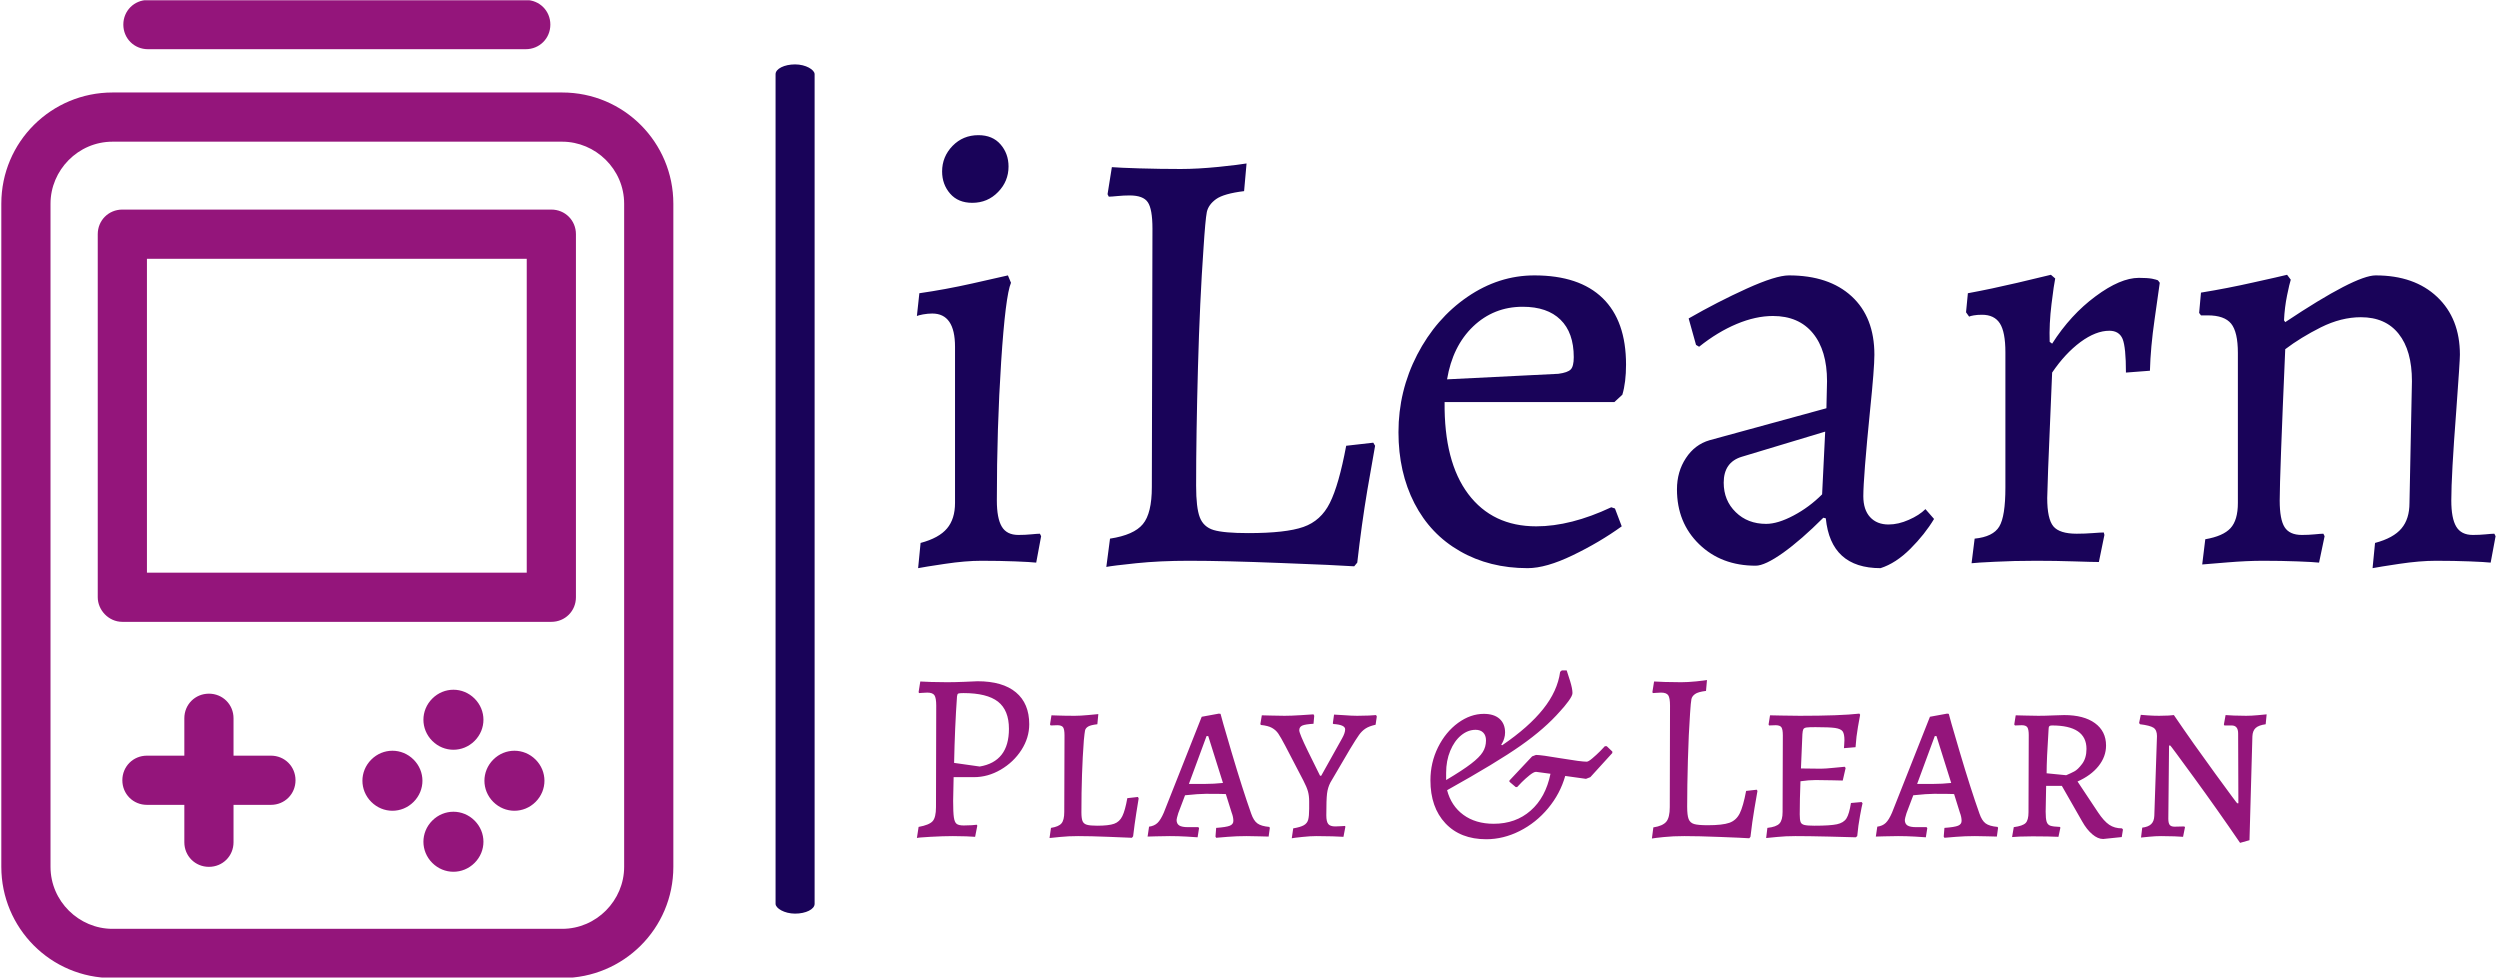 <svg xmlns="http://www.w3.org/2000/svg" version="1.1" xmlns:xlink="http://www.w3.org/1999/xlink" xmlns:svgjs="http://svgjs.dev/svgjs" width="2000" height="782" viewBox="0 0 2000 782"><g transform="matrix(1,0,0,1,-1.212,0.211)"><svg viewBox="0 0 396 155" data-background-color="#ffffff" preserveAspectRatio="xMidYMid meet" height="782" width="2000" xmlns="http://www.w3.org/2000/svg" xmlns:xlink="http://www.w3.org/1999/xlink"><g id="tight-bounds" transform="matrix(1,0,0,1,0.24,-0.042)"><svg viewBox="0 0 395.52 155.084" height="155.084" width="395.52"><g><svg viewBox="0 0 395.52 155.084" height="155.084" width="395.52"><g><svg viewBox="0 0 624.87 245.012" height="155.084" width="395.52"><g><rect width="9.782" height="212.746" x="193.961" y="16.133" fill="#190359" opacity="1" stroke-width="0" stroke="transparent" fill-opacity="1" class="rect-qz-0" data-fill-palette-color="primary" rx="1%" id="qz-0" data-palette-color="#190359"></rect></g><g transform="matrix(1,0,0,1,229.35,33.862)"><svg viewBox="0 0 395.52 177.288" height="177.288" width="395.52"><g id="textblocktransform"><svg viewBox="0 0 395.52 177.288" height="177.288" width="395.52" id="textblock"><g><svg viewBox="0 0 395.52 108.471" height="108.471" width="395.52"><g transform="matrix(1,0,0,1,0,0)"><svg width="395.52" viewBox="2.1 -34.6 128.34 35.2" height="108.471" data-palette-color="#190359"><path d="M2.2 0.6L2.4-1.45Q3.9-1.85 4.55-2.63 5.2-3.4 5.2-4.7L5.2-4.7 5.2-17.4Q5.2-20.1 3.35-20.1L3.35-20.1Q3-20.1 2.6-20.03 2.2-19.95 2.1-19.9L2.1-19.9 2.3-21.75Q4.4-22.05 6.63-22.55 8.85-23.05 9.5-23.2L9.5-23.2 9.75-22.6Q9.3-21.55 8.95-16.18 8.6-10.8 8.6-4.9L8.6-4.9Q8.6-3.45 9-2.78 9.4-2.1 10.35-2.1L10.35-2.1Q10.9-2.1 11.4-2.15 11.9-2.2 12.1-2.2L12.1-2.2 12.2-2 11.8 0.15Q11.35 0.1 10.1 0.05 8.85 0 7.35 0L7.35 0Q6.05 0 4.38 0.25 2.7 0.5 2.2 0.6L2.2 0.6ZM6.6-29.1Q5.45-29.1 4.8-29.85 4.15-30.6 4.15-31.65L4.15-31.65Q4.15-32.85 5-33.73 5.85-34.6 7.1-34.6L7.1-34.6Q8.25-34.6 8.9-33.85 9.55-33.1 9.55-32.05L9.55-32.05Q9.55-30.85 8.7-29.98 7.85-29.1 6.6-29.1L6.6-29.1ZM17.5 0.5L17.8-1.8Q19.75-2.1 20.47-2.98 21.2-3.85 21.2-6L21.2-6 21.25-27Q21.25-28.6 20.87-29.15 20.5-29.7 19.4-29.7L19.4-29.7Q18.9-29.7 18.4-29.65 17.9-29.6 17.7-29.6L17.7-29.6 17.6-29.8 17.95-32Q18.55-31.95 20.2-31.9 21.85-31.85 23.55-31.85L23.55-31.85Q24.9-31.85 26.62-32.02 28.35-32.2 28.9-32.3L28.9-32.3 28.7-30.05Q27.05-29.85 26.42-29.4 25.8-28.95 25.67-28.35 25.55-27.75 25.4-25.4L25.4-25.4Q25.1-21.15 24.95-15.7 24.8-10.25 24.8-6.1L24.8-6.1Q24.8-4.3 25.1-3.53 25.4-2.75 26.22-2.5 27.05-2.25 29.05-2.25L29.05-2.25Q32.1-2.25 33.52-2.75 34.95-3.25 35.67-4.7 36.4-6.15 37-9.35L37-9.35 39.2-9.6 39.35-9.35Q39.2-8.55 38.72-5.75 38.25-2.95 37.9 0.15L37.9 0.15 37.65 0.45Q36.2 0.35 31.67 0.18 27.15 0 24.2 0L24.2 0Q21.85 0 19.92 0.2 18 0.4 17.5 0.5L17.5 0.5ZM51.75 0.6Q48.65 0.6 46.25-0.78 43.85-2.15 42.55-4.67 41.25-7.2 41.25-10.45L41.25-10.45Q41.25-13.8 42.77-16.75 44.3-19.7 46.85-21.45 49.4-23.2 52.3-23.2L52.3-23.2Q55.95-23.2 57.85-21.35 59.75-19.5 59.75-15.95L59.75-15.95Q59.75-14.5 59.45-13.5L59.45-13.5 58.8-12.9 45-12.9Q44.95-8.05 46.92-5.43 48.9-2.8 52.45-2.8L52.45-2.8Q55.25-2.8 58.55-4.35L58.55-4.35 58.85-4.25 59.4-2.8Q57.6-1.5 55.42-0.45 53.25 0.6 51.75 0.6L51.75 0.6ZM45.2-14.75L54.25-15.2Q55-15.3 55.25-15.55 55.5-15.8 55.5-16.55L55.5-16.55Q55.5-18.55 54.42-19.6 53.35-20.65 51.35-20.65L51.35-20.65Q49-20.65 47.32-19.05 45.65-17.45 45.2-14.75L45.2-14.75ZM80.44 0.6Q76.39 0.6 75.99-3.45L75.99-3.45 75.79-3.5Q73.99-1.7 72.52-0.65 71.04 0.4 70.29 0.4L70.29 0.4Q67.49 0.4 65.69-1.35 63.89-3.1 63.89-5.8L63.89-5.8Q63.89-7.25 64.62-8.35 65.34-9.45 66.54-9.8L66.54-9.8 76.04-12.4 76.09-14.6Q76.09-17.1 74.94-18.5 73.79-19.9 71.69-19.9L71.69-19.9Q70.29-19.9 68.74-19.25 67.19-18.6 65.69-17.4L65.69-17.4 65.44-17.55 64.84-19.7Q67.19-21.05 69.57-22.13 71.94-23.2 72.99-23.2L72.99-23.2Q76.24-23.2 78.09-21.5 79.94-19.8 79.94-16.75L79.94-16.75Q79.94-15.65 79.59-12.25L79.59-12.25Q79.04-6.75 79.04-5.25L79.04-5.25Q79.04-4.15 79.59-3.55 80.14-2.95 81.09-2.95L81.09-2.95Q81.89-2.95 82.74-3.33 83.59-3.7 84.09-4.2L84.09-4.2 84.79-3.4Q84.04-2.15 82.87-0.98 81.69 0.2 80.44 0.6L80.44 0.6ZM71.14-3Q72.09-3 73.37-3.68 74.64-4.35 75.69-5.4L75.69-5.4 75.94-10.5 69.14-8.45Q67.69-8 67.69-6.35L67.69-6.35Q67.69-4.9 68.67-3.95 69.64-3 71.14-3L71.14-3ZM88.09-1.8Q89.59-1.95 90.09-2.78 90.59-3.6 90.59-5.95L90.59-5.95 90.59-16.95Q90.59-18.6 90.14-19.3 89.69-20 88.69-20L88.69-20Q88.29-20 88.02-19.95 87.74-19.9 87.64-19.85L87.64-19.85 87.39-20.2 87.54-21.75Q89.44-22.1 91.57-22.6 93.69-23.1 94.29-23.25L94.29-23.25 94.64-22.95Q94.54-22.5 94.34-20.88 94.14-19.25 94.19-17.8L94.19-17.8 94.39-17.65Q95.89-20 97.92-21.5 99.94-23 101.44-23L101.44-23Q102.14-23 102.52-22.93 102.89-22.85 102.99-22.8L102.99-22.8 103.14-22.6Q103.04-21.9 102.72-19.63 102.39-17.35 102.34-15.45L102.34-15.45 100.39-15.3Q100.39-17.35 100.12-18.03 99.84-18.7 99.04-18.7L99.04-18.7Q97.94-18.7 96.69-17.78 95.44-16.85 94.39-15.3L94.39-15.3Q94.34-13.85 94.19-10.5 94.04-7.15 93.99-5.1L93.99-5.1Q93.99-3.4 94.49-2.8 94.99-2.2 96.39-2.2L96.39-2.2Q97.04-2.2 97.69-2.25 98.34-2.3 98.59-2.3L98.59-2.3 98.64-2.1 98.19 0.1Q97.69 0.1 96.19 0.05 94.69 0 93.09 0L93.09 0Q91.24 0 89.74 0.08 88.24 0.15 87.84 0.2L87.84 0.2 88.09-1.8ZM120.64-1.45Q122.14-1.85 122.79-2.63 123.44-3.4 123.44-4.7L123.44-4.7 123.64-14.6Q123.64-17.1 122.56-18.45 121.49-19.8 119.49-19.8L119.49-19.8Q117.89-19.8 116.24-18.98 114.59-18.15 113.34-17.2L113.34-17.2Q112.89-6.85 112.89-4.9L112.89-4.9Q112.89-3.35 113.29-2.73 113.69-2.1 114.69-2.1L114.69-2.1Q115.24-2.1 115.74-2.15 116.24-2.2 116.44-2.2L116.44-2.2 116.54-2 116.09 0.15Q115.64 0.1 114.34 0.05 113.04 0 111.54 0L111.54 0Q110.24 0 108.66 0.13 107.09 0.25 106.59 0.3L106.59 0.3 106.84-1.75Q108.29-2 108.89-2.65 109.49-3.3 109.49-4.7L109.49-4.7 109.49-16.9Q109.49-18.6 108.94-19.28 108.39-19.95 107.04-19.95L107.04-19.95 106.49-19.95 106.34-20.15 106.49-21.8Q108.64-22.15 110.76-22.63 112.89-23.1 113.49-23.25L113.49-23.25 113.79-22.85Q113.69-22.55 113.49-21.58 113.29-20.6 113.24-19.55L113.24-19.55 113.34-19.4Q119.04-23.2 120.69-23.2L120.69-23.2Q123.84-23.2 125.69-21.45 127.54-19.7 127.54-16.75L127.54-16.75Q127.54-16.25 127.24-12.15L127.24-12.15Q126.84-6.95 126.84-4.9L126.84-4.9Q126.84-3.45 127.24-2.78 127.64-2.1 128.59-2.1L128.59-2.1Q129.14-2.1 129.64-2.15 130.14-2.2 130.34-2.2L130.34-2.2 130.44-2 130.04 0.15Q129.59 0.1 128.34 0.05 127.09 0 125.59 0L125.59 0Q124.29 0 122.61 0.25 120.94 0.5 120.44 0.6L120.44 0.6 120.64-1.45Z" opacity="1" transform="matrix(1,0,0,1,0,0)" fill="#190359" class="wordmark-text-0" data-fill-palette-color="primary" id="text-0"></path></svg></g></svg></g><g transform="matrix(1,0,0,1,0,134.079)"><svg viewBox="0 0 338.17 43.209" height="43.209" width="338.17"><g transform="matrix(1,0,0,1,0,0)"><svg width="338.17" viewBox="3.15 -34.3 279.37 35.7" height="43.209" data-palette-color="#94157b"><path d="M3.15 0.4L3.5-1.9Q5.7-2.3 6.4-3.08 7.1-3.85 7.1-6L7.1-6 7.15-27Q7.15-28.6 6.78-29.15 6.4-29.7 5.3-29.7L5.3-29.7Q4.8-29.7 4.3-29.65 3.8-29.6 3.6-29.6L3.6-29.6 3.5-29.8 3.85-32Q4.45-31.95 6.1-31.9 7.75-31.85 9.4-31.85L9.4-31.85Q10.95-31.85 12.93-31.93 14.9-32 15.7-32.05L15.7-32.05Q20.9-32.05 23.65-29.75 26.4-27.45 26.4-23.15L26.4-23.15Q26.4-20.35 24.78-17.82 23.15-15.3 20.5-13.75 17.85-12.2 14.95-12.2L14.95-12.2 10.75-12.2 10.65-7.3Q10.65-4.9 10.8-3.88 10.95-2.85 11.38-2.53 11.8-2.2 12.85-2.2L12.85-2.2Q13.7-2.2 14.48-2.25 15.25-2.3 15.55-2.35L15.55-2.35 15.65-2.15 15.2 0.15Q14.7 0.1 13.38 0.05 12.05 0 10.6 0L10.6 0Q8.6 0 5.93 0.15 3.25 0.3 3.15 0.4L3.15 0.4ZM16.15-14.4Q19.15-14.9 20.68-16.85 22.2-18.8 22.2-22.2L22.2-22.2Q22.2-26.05 19.93-27.83 17.65-29.6 12.8-29.6L12.8-29.6Q11.9-29.6 11.7-29.5 11.5-29.4 11.45-28.9L11.45-28.9Q11-22.55 10.85-15.15L10.85-15.15 16.15-14.4ZM30.6 0.4L30.9-1.7Q32.5-1.95 33.07-2.63 33.65-3.3 33.65-5L33.65-5 33.7-20.85Q33.7-22.1 33.4-22.53 33.1-22.95 32.2-22.95L32.2-22.95 30.85-22.9 30.7-23.1 31-25Q31.25-25 32.5-24.95 33.75-24.9 35.85-24.9L35.85-24.9Q36.95-24.9 38.57-25.05 40.2-25.2 40.7-25.25L40.7-25.25 40.5-23.15Q39.15-23 38.6-22.68 38.05-22.35 37.95-21.85 37.85-21.35 37.7-19.8L37.7-19.8Q37.2-13.1 37.2-4.95L37.2-4.95Q37.2-3.7 37.42-3.13 37.65-2.55 38.32-2.35 39-2.15 40.45-2.15L40.45-2.15Q42.85-2.15 43.97-2.55 45.1-2.95 45.67-4.13 46.25-5.3 46.7-7.85L46.7-7.85 48.9-8.1 49.05-7.8Q48.95-7.15 48.57-4.83 48.2-2.5 47.9 0.05L47.9 0.05 47.65 0.35Q46.5 0.3 42.77 0.15 39.05 0 36.5 0L36.5 0Q34.5 0 32.77 0.18 31.05 0.35 30.6 0.4L30.6 0.4ZM65.09 0.35L64.95 0.1 65.09-1.7Q67.2-1.85 67.92-2.15 68.65-2.45 68.65-3.15L68.65-3.15Q68.65-3.95 68.3-4.85L68.3-4.85 67.09-8.7Q66.09-8.75 62.95-8.75L62.95-8.75Q61.5-8.75 58.65-8.45L58.65-8.45 57.25-4.75Q56.9-3.6 56.9-3.35L56.9-3.35Q56.9-2.55 57.45-2.2 58-1.85 59.25-1.85L59.25-1.85 61.4-1.85 61.55-1.65 61.25 0.25Q60.75 0.2 58.97 0.1 57.2 0 55.5 0L55.5 0Q53.9 0 52.62 0.05 51.35 0.1 50.9 0.1L50.9 0.1 51.2-1.95Q52.3-2.1 52.95-2.73 53.6-3.35 54.25-4.85L54.25-4.85 62.1-24.7 65.65-25.35 66-25.3Q66-25.1 68.27-17.4 70.55-9.7 72.34-4.65L72.34-4.65Q72.84-3.2 73.62-2.63 74.4-2.05 76.09-1.9L76.09-1.9 76.2-1.7 75.95 0.1Q75.45 0.1 74.09 0.05 72.75 0 71.4 0L71.4 0Q69.34 0 67.5 0.15 65.65 0.3 65.09 0.35L65.09 0.35ZM59.45-10.8L62.85-10.8Q64.59-10.8 66.5-11L66.5-11 63.45-20.7 63.1-20.7 59.45-10.8ZM80.74 0.45L81.04-1.6Q82.54-1.85 83.24-2.25 83.94-2.65 84.14-3.4 84.34-4.15 84.34-5.65L84.34-5.65 84.34-7.2Q84.34-8.35 84.09-9.25 83.84-10.15 83.14-11.5L83.14-11.5 79.39-18.7Q78.44-20.5 77.94-21.23 77.44-21.95 76.64-22.4 75.84-22.85 74.34-23L74.34-23 74.24-23.2 74.54-25Q74.99-25 76.37-24.95 77.74-24.9 79.24-24.9L79.24-24.9Q80.64-24.9 82.64-25.03 84.64-25.15 85.24-25.2L85.24-25.2 85.39-24.9 85.24-23.25Q83.54-23.15 82.92-22.88 82.29-22.6 82.29-21.9L82.29-21.9Q82.29-21.25 84.07-17.6 85.84-13.95 86.59-12.5L86.59-12.5 86.84-12.5 91.14-20.2Q91.79-21.35 91.79-22.1L91.79-22.1Q91.79-23.05 89.34-23.2L89.34-23.2 89.24-23.35 89.49-25.15Q89.79-25.15 91.49-25.03 93.19-24.9 94.29-24.9L94.29-24.9Q95.59-24.9 96.69-24.95 97.79-25 98.19-25.05L98.19-25.05 98.34-24.75 98.09-23.05Q96.74-22.75 95.99-22.25 95.24-21.75 94.67-20.95 94.09-20.15 92.79-18L92.79-18 88.74-11.1Q88.19-10.05 88.04-8.8 87.89-7.55 87.89-4.3L87.89-4.3Q87.89-3 88.29-2.5 88.69-2 89.74-2L89.74-2Q90.39-2 90.97-2.05 91.54-2.1 91.74-2.1L91.74-2.1 91.84-1.95 91.44 0.15Q90.84 0.1 89.19 0.05 87.54 0 85.84 0L85.84 0Q84.54 0 82.89 0.18 81.24 0.35 80.74 0.45L80.74 0.45ZM145.94-18.6L147.09-17.5 147.09-17.2 142.54-12.2 141.64-11.85 137.34-12.45Q136.29-8.75 133.79-5.75 131.29-2.75 127.91-1.05 124.54 0.65 120.99 0.65L120.99 0.65Q115.64 0.65 112.54-2.65 109.44-5.95 109.44-11.55L109.44-11.55Q109.44-15.2 111.01-18.38 112.59-21.55 115.16-23.43 117.74-25.3 120.49-25.3L120.49-25.3Q122.59-25.3 123.74-24.28 124.89-23.25 124.89-21.45L124.89-21.45Q124.89-20.8 124.71-20.23 124.54-19.65 124.34-19.33 124.14-19 124.09-18.9L124.09-18.9 124.29-18.8Q129.79-22.55 132.76-26.28 135.74-30 136.29-34L136.29-34 136.64-34.3 137.64-34.3Q137.84-33.75 138.34-32.13 138.84-30.5 138.84-29.6L138.84-29.6Q138.84-29.05 137.99-27.9 137.14-26.75 136.29-25.85L136.29-25.85Q133.14-22.25 128.16-18.75 123.19-15.25 112.89-9.5L112.89-9.5Q113.74-6.25 116.26-4.4 118.79-2.55 122.54-2.55L122.54-2.55Q127.09-2.55 130.19-5.28 133.29-8 134.29-12.9L134.29-12.9 131.29-13.3Q130.84-13.3 129.96-12.6 129.09-11.9 128.34-11.15 127.59-10.4 127.39-10.15L127.39-10.15 127.09-10.15 125.79-11.25 125.79-11.5 130.49-16.5 131.29-16.8Q132.34-16.8 136.44-16.1L136.44-16.1Q140.64-15.4 141.79-15.4L141.79-15.4Q142.14-15.4 142.96-16.1 143.79-16.8 144.56-17.57 145.34-18.35 145.54-18.6L145.54-18.6 145.94-18.6ZM112.69-11.6Q116.14-13.65 117.86-14.98 119.59-16.3 120.26-17.38 120.94-18.45 120.94-19.8L120.94-19.8Q120.94-20.85 120.36-21.43 119.79-22 118.79-22L118.79-22Q117.19-22 115.79-20.85 114.39-19.7 113.54-17.65 112.69-15.6 112.69-13.1L112.69-13.1 112.69-11.6ZM155.28 0.5L155.58-1.8Q157.53-2.1 158.26-2.98 158.98-3.85 158.98-6L158.98-6 159.03-27Q159.03-28.6 158.66-29.15 158.28-29.7 157.18-29.7L157.18-29.7Q156.68-29.7 156.18-29.65 155.68-29.6 155.48-29.6L155.48-29.6 155.38-29.8 155.73-32Q156.33-31.95 157.98-31.9 159.63-31.85 161.33-31.85L161.33-31.85Q162.68-31.85 164.41-32.02 166.13-32.2 166.68-32.3L166.68-32.3 166.48-30.05Q164.83-29.85 164.21-29.4 163.58-28.95 163.46-28.35 163.33-27.75 163.18-25.4L163.18-25.4Q162.88-21.15 162.73-15.7 162.58-10.25 162.58-6.1L162.58-6.1Q162.58-4.3 162.88-3.53 163.18-2.75 164.01-2.5 164.83-2.25 166.83-2.25L166.83-2.25Q169.88-2.25 171.31-2.75 172.73-3.25 173.46-4.7 174.18-6.15 174.78-9.35L174.78-9.35 176.98-9.6 177.13-9.35Q176.98-8.55 176.51-5.75 176.03-2.95 175.68 0.15L175.68 0.15 175.43 0.45Q173.98 0.35 169.46 0.18 164.93 0 161.98 0L161.98 0Q159.63 0 157.71 0.2 155.78 0.4 155.28 0.5L155.28 0.5ZM178.93 0.4L179.18-1.7Q181.03-1.9 181.68-2.6 182.33-3.3 182.33-5L182.33-5 182.38-20.85Q182.38-22.1 182.08-22.53 181.78-22.95 180.88-22.95L180.88-22.95 179.53-22.9 179.43-23.1 179.73-25Q180.33-25 182.08-24.95 183.83-24.9 185.88-24.9L185.88-24.9Q194.23-24.9 198.23-25.35L198.23-25.35 198.38-25.1Q198.28-24.55 197.93-22.6 197.58-20.65 197.43-18.4L197.43-18.4 195.03-18.2Q195.03-18.4 195.08-18.88 195.13-19.35 195.13-19.85L195.13-19.85Q195.13-21.15 194.76-21.68 194.38-22.2 193.21-22.38 192.03-22.55 189.13-22.55L189.13-22.55Q187.78-22.55 187.28-22.48 186.78-22.4 186.63-22.13 186.48-21.85 186.43-21.1L186.43-21.1 186.13-14 190.23-13.95Q191.13-13.95 192.88-14.13 194.63-14.3 195.18-14.35L195.18-14.35 195.38-14.1 194.78-11.5Q194.23-11.5 192.61-11.55 190.98-11.6 189.18-11.6L189.18-11.6Q187.78-11.6 186.03-11.35L186.03-11.35Q185.88-7.55 185.88-4.5L185.88-4.5Q185.88-3.35 186.06-2.9 186.23-2.45 186.86-2.3 187.48-2.15 188.93-2.15L188.93-2.15Q192.18-2.15 193.58-2.45 194.98-2.75 195.56-3.68 196.13-4.6 196.48-6.85L196.48-6.85 198.68-7.05 198.88-6.8Q198.73-6.25 198.36-4.23 197.98-2.2 197.78 0L197.78 0 197.48 0.25Q196.13 0.2 191.88 0.1 187.63 0 184.98 0L184.98 0Q182.93 0 181.18 0.18 179.43 0.35 178.93 0.4L178.93 0.4ZM215.83 0.35L215.68 0.1 215.83-1.7Q217.93-1.85 218.65-2.15 219.38-2.45 219.38-3.15L219.38-3.15Q219.38-3.95 219.03-4.85L219.03-4.85 217.83-8.7Q216.83-8.75 213.68-8.75L213.68-8.75Q212.23-8.75 209.38-8.45L209.38-8.45 207.98-4.75Q207.63-3.6 207.63-3.35L207.63-3.35Q207.63-2.55 208.18-2.2 208.73-1.85 209.98-1.85L209.98-1.85 212.13-1.85 212.28-1.65 211.98 0.25Q211.48 0.2 209.7 0.1 207.93 0 206.23 0L206.23 0Q204.63 0 203.35 0.05 202.08 0.1 201.63 0.1L201.63 0.1 201.93-1.95Q203.03-2.1 203.68-2.73 204.33-3.35 204.98-4.85L204.98-4.85 212.83-24.7 216.38-25.35 216.73-25.3Q216.73-25.1 219-17.4 221.28-9.7 223.08-4.65L223.08-4.65Q223.58-3.2 224.35-2.63 225.13-2.05 226.83-1.9L226.83-1.9 226.93-1.7 226.68 0.1Q226.18 0.1 224.83 0.05 223.48 0 222.13 0L222.13 0Q220.08 0 218.23 0.15 216.38 0.3 215.83 0.35L215.83 0.35ZM210.18-10.8L213.58-10.8Q215.33-10.8 217.23-11L217.23-11 214.18-20.7 213.83-20.7 210.18-10.8ZM248.68 0.6Q247.58 0.6 246.43-0.38 245.28-1.35 244.33-3.05L244.33-3.05 240.13-10.4 236.88-10.4 236.78-5.05Q236.78-3.6 236.98-2.98 237.18-2.35 237.75-2.15 238.33-1.95 239.73-1.9L239.73-1.9 239.83-1.75 239.43 0.15Q238.83 0.1 237.25 0.08 235.68 0.05 234.08 0.05L234.08 0.05Q232.53 0.05 231.38 0.1 230.23 0.15 229.83 0.2L229.83 0.2 230.18-1.85Q232.03-2.1 232.63-2.7 233.23-3.3 233.23-4.95L233.23-4.95 233.28-20.9Q233.28-22.1 232.98-22.53 232.68-22.95 231.83-22.95L231.83-22.95 230.43-22.9 230.28-23.1 230.58-25Q231.08-25 232.48-24.95 233.88-24.9 235.28-24.9L235.28-24.9Q236.73-24.9 238.38-24.98 240.03-25.05 240.63-25.05L240.63-25.05Q244.68-25.05 246.98-23.38 249.28-21.7 249.28-18.75L249.28-18.75Q249.28-16.45 247.73-14.5 246.18-12.55 243.38-11.3L243.38-11.3 247.63-4.9Q248.83-3.1 249.93-2.35 251.03-1.6 252.58-1.6L252.58-1.6 252.78-1.35 252.53 0.2 248.68 0.6ZM241.03-12.6Q241.98-13 242.7-13.38 243.43-13.75 244.33-14.95 245.23-16.15 245.23-18.05L245.23-18.05Q245.23-22.9 238.08-22.9L238.08-22.9Q237.68-22.9 237.53-22.73 237.38-22.55 237.38-22L237.38-22Q236.98-15.9 236.98-13L236.98-13 241.03-12.6ZM276.67-6.8L276.62-21.25Q276.62-22.9 275.27-22.9L275.27-22.9 273.77-22.9 273.67-23.1 274.02-25.05Q274.47-25 275.72-24.95 276.97-24.9 278.27-24.9L278.27-24.9Q279.37-24.9 280.75-25.03 282.12-25.15 282.52-25.2L282.52-25.2 282.32-23.15Q280.87-22.95 280.25-22.38 279.62-21.8 279.57-20.65L279.57-20.65 278.97 0.85 277.02 1.4Q272.27-5.55 267.42-12.2 262.57-18.85 262.57-18.75L262.57-18.75 262.32-18.75 262.17-3.6Q262.17-2.65 262.47-2.3 262.77-1.95 263.47-1.95L263.47-1.95 265.47-2 265.62-1.85 265.22 0.15Q264.77 0.1 263.45 0.05 262.12 0 260.67 0L260.67 0Q259.52 0 258.22 0.13 256.92 0.25 256.52 0.3L256.52 0.3 256.77-1.75Q258.02-1.9 258.62-2.48 259.22-3.05 259.27-4.2L259.27-4.2 259.82-20.7Q259.82-21.95 259.1-22.43 258.37-22.9 256.32-23.15L256.32-23.15 256.12-23.4 256.47-25.1Q256.87-25.05 258-24.98 259.12-24.9 260.27-24.9L260.27-24.9Q261.37-24.9 262.22-24.95 263.07-25 263.32-25.05L263.32-25.05Q267.37-19.1 271.9-12.9 276.42-6.7 276.42-6.8L276.42-6.8 276.67-6.8Z" opacity="1" transform="matrix(1,0,0,1,0,0)" fill="#94157b" class="slogan-text-1" data-fill-palette-color="secondary" id="text-1"></path></svg></g></svg></g></svg></g></svg></g><g><svg viewBox="0 0 168.353 245.012" height="245.012" width="168.353"><g><svg xmlns:x="http://ns.adobe.com/Extensibility/1.0/" xmlns:i="http://ns.adobe.com/AdobeIllustrator/10.0/" xmlns:graph="http://ns.adobe.com/Graphs/1.0/" xmlns="http://www.w3.org/2000/svg" xmlns:xlink="http://www.w3.org/1999/xlink" version="1.1" x="0" y="0" viewBox="15.9 0.3 68.3 99.4" enable-background="new 0 0 100 100" xml:space="preserve" height="245.012" width="168.353" class="icon-icon-0" data-fill-palette-color="accent" id="icon-0"><path d="M27.2 99.7h45.7c6.2 0 11.3-5 11.3-11.3V21c0-6.2-5-11.3-11.3-11.3H27.2c-6.2 0-11.3 5-11.3 11.3v67.4C15.9 94.6 20.9 99.7 27.2 99.7zM20.9 21c0-3.4 2.8-6.3 6.3-6.3h45.7c3.4 0 6.3 2.8 6.3 6.3v67.4c0 3.4-2.8 6.3-6.3 6.3H27.2c-3.4 0-6.3-2.8-6.3-6.3V21zM28.2 63.5h43.6c1.4 0 2.5-1.1 2.5-2.5V24.1c0-1.4-1.1-2.5-2.5-2.5H28.2c-1.4 0-2.5 1.1-2.5 2.5V61C25.7 62.3 26.8 63.5 28.2 63.5zM30.7 26.6h38.6v31.9H30.7V26.6zM57.8 77.5c1.2 1.2 1.2 3.1 0 4.3-1.2 1.2-3.1 1.2-4.3 0s-1.2-3.1 0-4.3C54.7 76.3 56.6 76.3 57.8 77.5zM70.2 77.5c1.2 1.2 1.2 3.1 0 4.3-1.2 1.2-3.1 1.2-4.3 0-1.2-1.2-1.2-3.1 0-4.3C67.1 76.3 69 76.3 70.2 77.5zM45.8 79.6c0 1.4-1.1 2.5-2.5 2.5h-3.8v3.8c0 1.4-1.1 2.5-2.5 2.5s-2.5-1.1-2.5-2.5v-3.8h-3.8c-1.4 0-2.5-1.1-2.5-2.5s1.1-2.5 2.5-2.5h3.8v-3.8c0-1.4 1.1-2.5 2.5-2.5s2.5 1.1 2.5 2.5v3.8h3.8C44.7 77.1 45.8 78.2 45.8 79.6zM64 83.7c1.2 1.2 1.2 3.1 0 4.3s-3.1 1.2-4.3 0c-1.2-1.2-1.2-3.1 0-4.3C60.9 82.5 62.8 82.5 64 83.7zM64 71.3c1.2 1.2 1.2 3.1 0 4.3-1.2 1.2-3.1 1.2-4.3 0-1.2-1.2-1.2-3.1 0-4.3C60.9 70.1 62.8 70.1 64 71.3zM28.3 2.8c0-1.4 1.1-2.5 2.5-2.5h38.4c1.4 0 2.5 1.1 2.5 2.5s-1.1 2.5-2.5 2.5H30.8C29.4 5.3 28.3 4.2 28.3 2.8z" fill="#94157b" data-fill-palette-color="accent"></path></svg><g></g></g></svg></g></svg></g></svg></g><defs></defs></svg><rect width="395.52" height="155.084" fill="none" stroke="none" visibility="hidden"></rect></g></svg></g></svg>